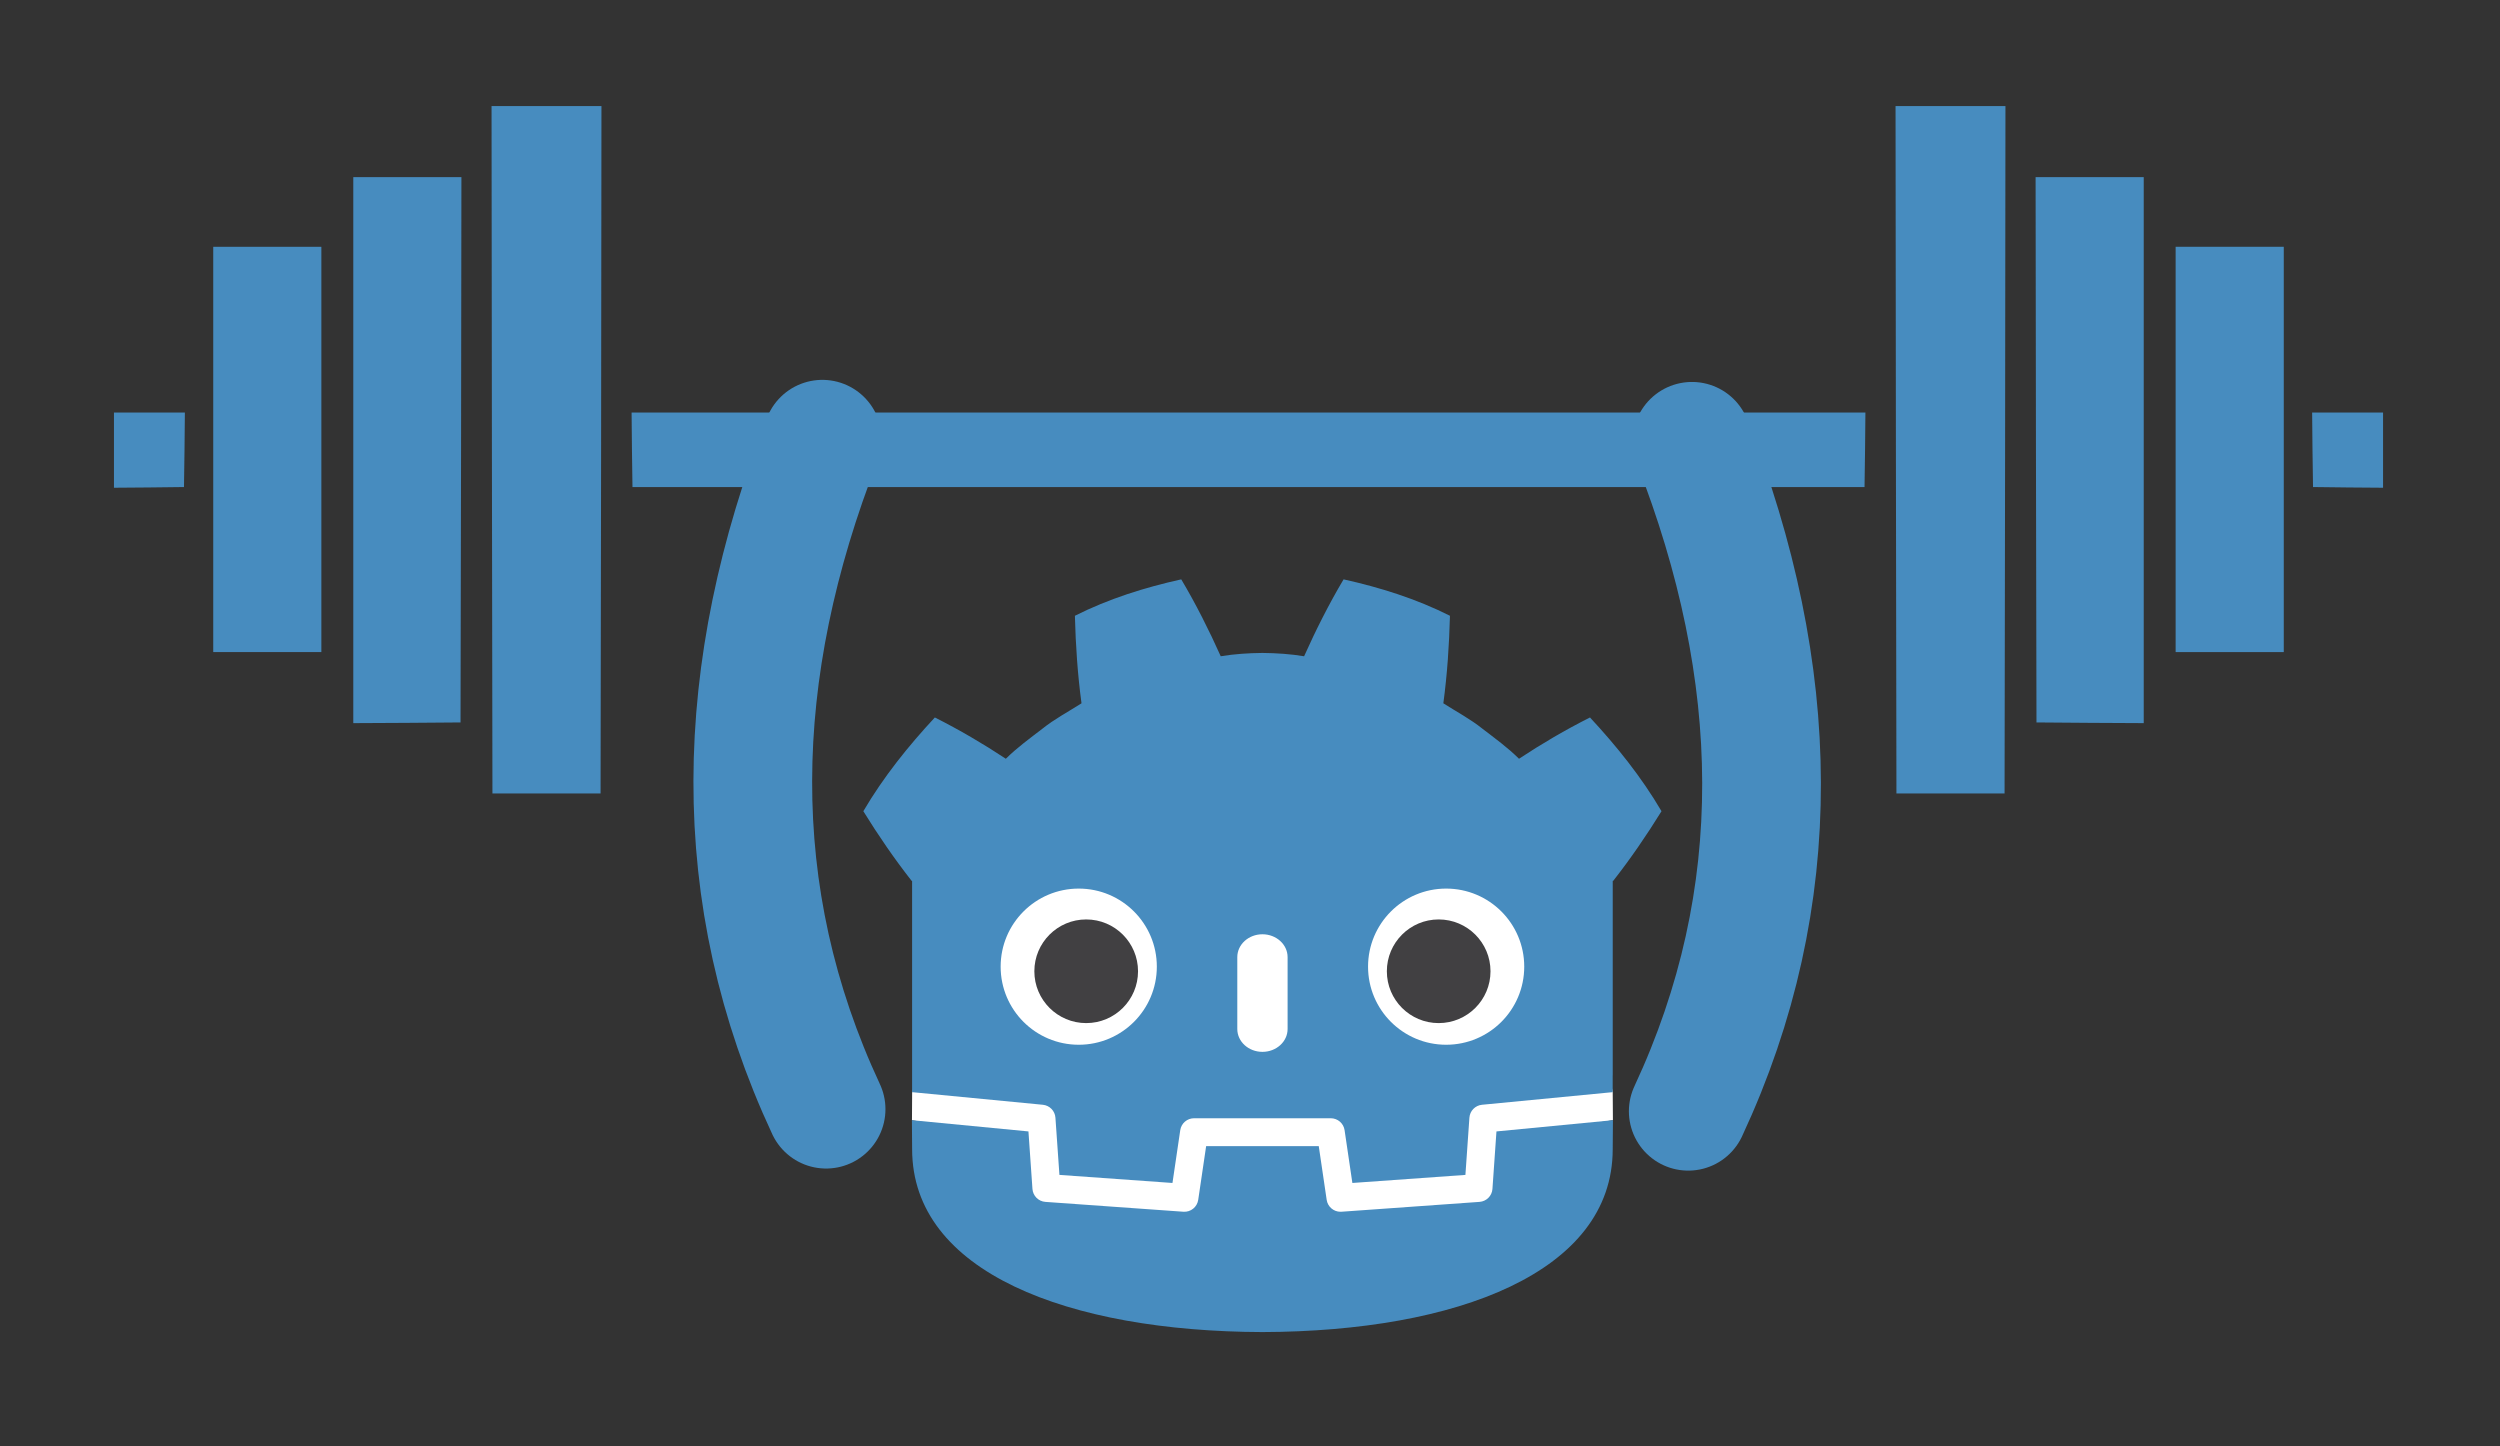 <?xml version="1.0" encoding="UTF-8" standalone="no"?>
<!-- Created with Inkscape (http://www.inkscape.org/) -->

<svg
   xmlns:dc="http://purl.org/dc/elements/1.1/"
   xmlns:cc="http://creativecommons.org/ns#"
   xmlns:rdf="http://www.w3.org/1999/02/22-rdf-syntax-ns#"
   xmlns:svg="http://www.w3.org/2000/svg"
   xmlns="http://www.w3.org/2000/svg"
   xmlns:sodipodi="http://sodipodi.sourceforge.net/DTD/sodipodi-0.dtd"
   xmlns:inkscape="http://www.inkscape.org/namespaces/inkscape"
   id="svg2"
   version="1.1"
   inkscape:version="0.92.4 (f8dce91, 2019-08-02)"
   xml:space="preserve"
   width="1052.993"
   height="609.067"
   viewBox="0 0 987.181 571"
   sodipodi:docname="Godot_logo.svg"
   inkscape:export-filename="/home/lupoglaz/Projects/GodotGymAI/docs/Fig/GodotGymLogo.png"
   inkscape:export-xdpi="50"
   inkscape:export-ydpi="50"><rect x="0" y="0" width="987.181" height="571" fill="#333333" stroke="none"/><defs
     id="defs6"><clipPath
       clipPathUnits="userSpaceOnUse"
       id="clipPath16"><path
         d="M 0,595.276 H 841.89 V 0 H 0 Z"
         id="path18"
         inkscape:connector-curvature="0" /></clipPath></defs><sodipodi:namedview
     pagecolor="#ffffff"
     bordercolor="#666666"
     borderopacity="1"
     objecttolerance="10"
     gridtolerance="10"
     guidetolerance="10"
     inkscape:pageopacity="0"
     inkscape:pageshadow="2"
     inkscape:window-width="2560"
     inkscape:window-height="1376"
     id="namedview4"
     showgrid="false"
     inkscape:zoom="0.89707474"
     inkscape:cx="181.11217"
     inkscape:cy="344.93449"
     inkscape:window-x="0"
     inkscape:window-y="27"
     inkscape:window-maximized="1"
     inkscape:current-layer="g14"
     fit-margin-top="48"
     fit-margin-left="48"
     fit-margin-right="48"
     fit-margin-bottom="48" /><g
     id="g10"
     inkscape:groupmode="layer"
     inkscape:label="godot_engine_logo_2017_curves-01"
     transform="matrix(1.25,0,0,-1.25,-34.076,669.528)"><g
       id="g12"><g
         id="g14"
         clip-path="url(#clipPath16)"><g
           id="g4580"
           transform="translate(188.586,-88.677)"><g
             style="stroke-width:0.884"
             transform="matrix(1.131,0,0,1.131,348.131,279.267)"
             id="g78"><path
               inkscape:connector-curvature="0"
               id="path80"
               style="fill:#ffffff;fill-opacity:1;fill-rule:nonzero;stroke:none;stroke-width:0.884"
               d="m 0,0 c 0,0 -0.325,1.994 -0.515,1.976 l -36.182,-3.491 c -2.879,-0.278 -5.115,-2.574 -5.317,-5.459 l -0.994,-14.247 -27.992,-1.997 -1.904,12.912 c -0.424,2.872 -2.932,5.037 -5.835,5.037 h -38.188 c -2.902,0 -5.41,-2.165 -5.834,-5.037 l -1.905,-12.912 -27.992,1.997 -0.994,14.247 c -0.202,2.886 -2.438,5.182 -5.317,5.46 l -36.2,3.49 c -0.187,0.018 -0.324,-1.978 -0.511,-1.978 l -0.049,-7.83 30.658,-4.944 1.004,-14.374 c 0.203,-2.91 2.551,-5.263 5.463,-5.472 l 38.551,-2.75 c 0.146,-0.01 0.29,-0.016 0.434,-0.016 2.897,0 5.401,2.166 5.825,5.038 l 1.959,13.286 h 28.005 l 1.959,-13.286 c 0.423,-2.871 2.93,-5.037 5.831,-5.037 0.142,0 0.284,0.005 0.423,0.015 l 38.556,2.75 c 2.911,0.209 5.26,2.562 5.463,5.472 l 1.003,14.374 30.645,4.966 z" /></g><g
             style="stroke-width:0.884"
             transform="matrix(1.131,0,0,1.131,126.806,346.045)"
             id="g82"><path
               inkscape:connector-curvature="0"
               id="path84"
               style="fill:#478cbf;fill-opacity:1;fill-rule:nonzero;stroke:none;stroke-width:0.884"
               d="m 0,0 v -47.514 -6.035 -5.492 c 0.108,-0.001 0.216,-0.005 0.323,-0.015 l 36.196,-3.49 c 1.896,-0.183 3.382,-1.709 3.514,-3.609 l 1.116,-15.978 31.574,-2.253 2.175,14.747 c 0.282,1.912 1.922,3.329 3.856,3.329 h 38.188 c 1.933,0 3.573,-1.417 3.855,-3.329 l 2.175,-14.747 31.575,2.253 1.115,15.978 c 0.133,1.9 1.618,3.425 3.514,3.609 l 36.182,3.49 c 0.107,0.01 0.214,0.014 0.322,0.015 v 4.711 l 0.015,0.005 V 0 h 0.134 c 4.795,6.12 9.232,12.569 13.487,19.449 -5.651,9.62 -12.575,18.217 -19.976,26.182 -6.864,-3.455 -13.531,-7.369 -19.828,-11.534 -3.151,3.132 -6.7,5.694 -10.186,8.372 -3.425,2.751 -7.285,4.768 -10.946,7.118 1.09,8.117 1.629,16.108 1.846,24.448 -9.446,4.754 -19.519,7.906 -29.708,10.17 -4.068,-6.837 -7.788,-14.241 -11.028,-21.479 -3.842,0.642 -7.702,0.88 -11.567,0.926 v 0.006 c -0.027,0 -0.052,-0.006 -0.075,-0.006 -0.024,0 -0.049,0.006 -0.073,0.006 V 63.652 C 93.903,63.606 90.046,63.368 86.203,62.726 82.965,69.964 79.247,77.368 75.173,84.205 64.989,81.941 54.915,78.789 45.47,74.035 45.686,65.695 46.225,57.704 47.318,49.587 43.65,47.237 39.795,45.22 36.369,42.469 32.888,39.791 29.333,37.229 26.181,34.097 19.884,38.262 13.219,42.176 6.353,45.631 -1.048,37.666 -7.968,29.069 -13.621,19.449 -9.368,12.569 -4.928,6.12 -0.134,0 Z" /></g><g
             style="stroke-width:0.884"
             transform="matrix(1.131,0,0,1.131,311.403,266.884)"
             id="g86"><path
               inkscape:connector-curvature="0"
               id="path88"
               style="fill:#478cbf;fill-opacity:1;fill-rule:nonzero;stroke:none;stroke-width:0.884"
               d="m 0,0 -1.121,-16.063 c -0.135,-1.936 -1.675,-3.477 -3.611,-3.616 l -38.555,-2.751 c -0.094,-0.007 -0.188,-0.01 -0.281,-0.01 -1.916,0 -3.569,1.406 -3.852,3.33 l -2.211,14.994 H -81.09 l -2.211,-14.994 c -0.297,-2.018 -2.101,-3.469 -4.133,-3.32 l -38.555,2.751 c -1.936,0.139 -3.476,1.68 -3.611,3.616 L -130.721,0 -163.268,3.138 c 0.015,-3.498 0.06,-7.33 0.06,-8.093 0,-34.374 43.605,-50.896 97.781,-51.086 h 0.066 0.067 c 54.176,0.19 97.766,16.712 97.766,51.086 0,0.777 0.047,4.593 0.063,8.093 z" /></g><g
             style="stroke-width:0.884"
             transform="matrix(1.131,0,0,1.131,204.114,318.938)"
             id="g90"><path
               inkscape:connector-curvature="0"
               id="path92"
               style="fill:#ffffff;fill-opacity:1;fill-rule:nonzero;stroke:none;stroke-width:0.884"
               d="m 0,0 c 0,-12.052 -9.765,-21.815 -21.813,-21.815 -12.042,0 -21.81,9.763 -21.81,21.815 0,12.044 9.768,21.802 21.81,21.802 C -9.765,21.802 0,12.044 0,0" /></g><g
             style="stroke-width:0.884"
             transform="matrix(1.131,0,0,1.131,198.177,317.474)"
             id="g94"><path
               inkscape:connector-curvature="0"
               id="path96"
               style="fill:#414042;fill-opacity:1;fill-rule:nonzero;stroke:none;stroke-width:0.884"
               d="m 0,0 c 0,-7.994 -6.479,-14.473 -14.479,-14.473 -7.996,0 -14.479,6.479 -14.479,14.473 0,7.994 6.483,14.479 14.479,14.479 C -6.479,14.479 0,7.994 0,0" /></g><g
             style="stroke-width:0.884"
             transform="matrix(1.131,0,0,1.131,237.475,292.019)"
             id="g98"><path
               inkscape:connector-curvature="0"
               id="path100"
               style="fill:#ffffff;fill-opacity:1;fill-rule:nonzero;stroke:none;stroke-width:0.884"
               d="m 0,0 c -3.878,0 -7.021,2.858 -7.021,6.381 v 20.081 c 0,3.52 3.143,6.381 7.021,6.381 3.878,0 7.028,-2.861 7.028,-6.381 V 6.381 C 7.028,2.858 3.878,0 0,0" /></g><g
             style="stroke-width:0.884"
             transform="matrix(1.131,0,0,1.131,270.84,318.938)"
             id="g102"><path
               inkscape:connector-curvature="0"
               id="path104"
               style="fill:#ffffff;fill-opacity:1;fill-rule:nonzero;stroke:none;stroke-width:0.884"
               d="m 0,0 c 0,-12.052 9.765,-21.815 21.815,-21.815 12.041,0 21.808,9.763 21.808,21.815 0,12.044 -9.767,21.802 -21.808,21.802 C 9.765,21.802 0,12.044 0,0" /></g><g
             style="stroke-width:0.884"
             transform="matrix(1.131,0,0,1.131,276.778,317.474)"
             id="g106"><path
               inkscape:connector-curvature="0"
               id="path108"
               style="fill:#414042;fill-opacity:1;fill-rule:nonzero;stroke:none;stroke-width:0.884"
               d="m 0,0 c 0,-7.994 6.477,-14.473 14.471,-14.473 8.002,0 14.479,6.479 14.479,14.473 0,7.994 -6.477,14.479 -14.479,14.479 C 6.477,14.479 0,7.994 0,0" /></g></g><g
           id="g5039"
           transform="matrix(0.056,0,0,0.044,63.261,252.627)"
           style="fill:#478cbf;fill-opacity:1;stroke:none"><path
             id="path5021"
             d="m 2132,3203 3,-2468 h 305 305 l 3,2468 2,2467 h -310 -310 z"
             inkscape:connector-curvature="0"
             style="fill:#478cbf;fill-opacity:1" /><path
             id="path5023"
             d="m 10052,3203 3,-2468 h 305 305 l 3,2468 2,2467 h -310 -310 z"
             inkscape:connector-curvature="0"
             style="fill:#478cbf;fill-opacity:1" /><path
             id="path5025"
             d="M 1350,3200 V 1240 l 303,2 302,3 3,1958 2,1957 h -305 -305 z"
             inkscape:connector-curvature="0"
             style="fill:#478cbf;fill-opacity:1" /><path
             id="path5027"
             d="m 10842,3203 3,-1958 303,-3 302,-2 v 1960 1960 h -305 -305 z"
             inkscape:connector-curvature="0"
             style="fill:#478cbf;fill-opacity:1" /><path
             id="path5029"
             d="M 560,3205 V 1750 h 305 305 V 3205 4660 H 865 560 Z"
             inkscape:connector-curvature="0"
             style="fill:#478cbf;fill-opacity:1" /><path
             id="path5031"
             d="M 11630,3205 V 1750 h 305 305 v 1455 1455 h -305 -305 z"
             inkscape:connector-curvature="0"
             style="fill:#478cbf;fill-opacity:1" /><path
             id="path5033"
             d="m 0,3200 v -270 l 198,2 197,3 3,268 2,267 H 200 0 Z"
             inkscape:connector-curvature="0"
             style="fill:#478cbf;fill-opacity:1" /><path
             id="path5035"
             d="m 2922,3203 3,-268 h 3475 3475 l 3,268 2,267 H 6400 2920 Z"
             inkscape:connector-curvature="0"
             style="fill:#478cbf;fill-opacity:1" /><path
             id="path5037"
             d="m 12402,3203 3,-268 198,-3 197,-2 v 270 270 h -200 -200 z"
             inkscape:connector-curvature="0"
             style="fill:#478cbf;fill-opacity:1" /></g><path
           style="fill:none;stroke:#478cbf;stroke-width:37.5;stroke-linecap:round;stroke-linejoin:miter;stroke-miterlimit:4;stroke-dasharray:none;stroke-opacity:1"
           d="m 288.224,185.234 c -31.552,67.662 -29.811,138.407 -1.182,211.641"
           id="path5057"
           inkscape:connector-curvature="0"
           sodipodi:nodetypes="cc" /><path
           style="fill:none;stroke:#478cbf;stroke-width:37.5;stroke-linecap:round;stroke-linejoin:miter;stroke-miterlimit:4;stroke-dasharray:none;stroke-opacity:1"
           d="m 560.573,184.574 c 31.552,67.662 29.811,138.407 1.182,211.641"
           id="path5057-3"
           inkscape:connector-curvature="0"
           sodipodi:nodetypes="cc" /></g></g></g></svg>